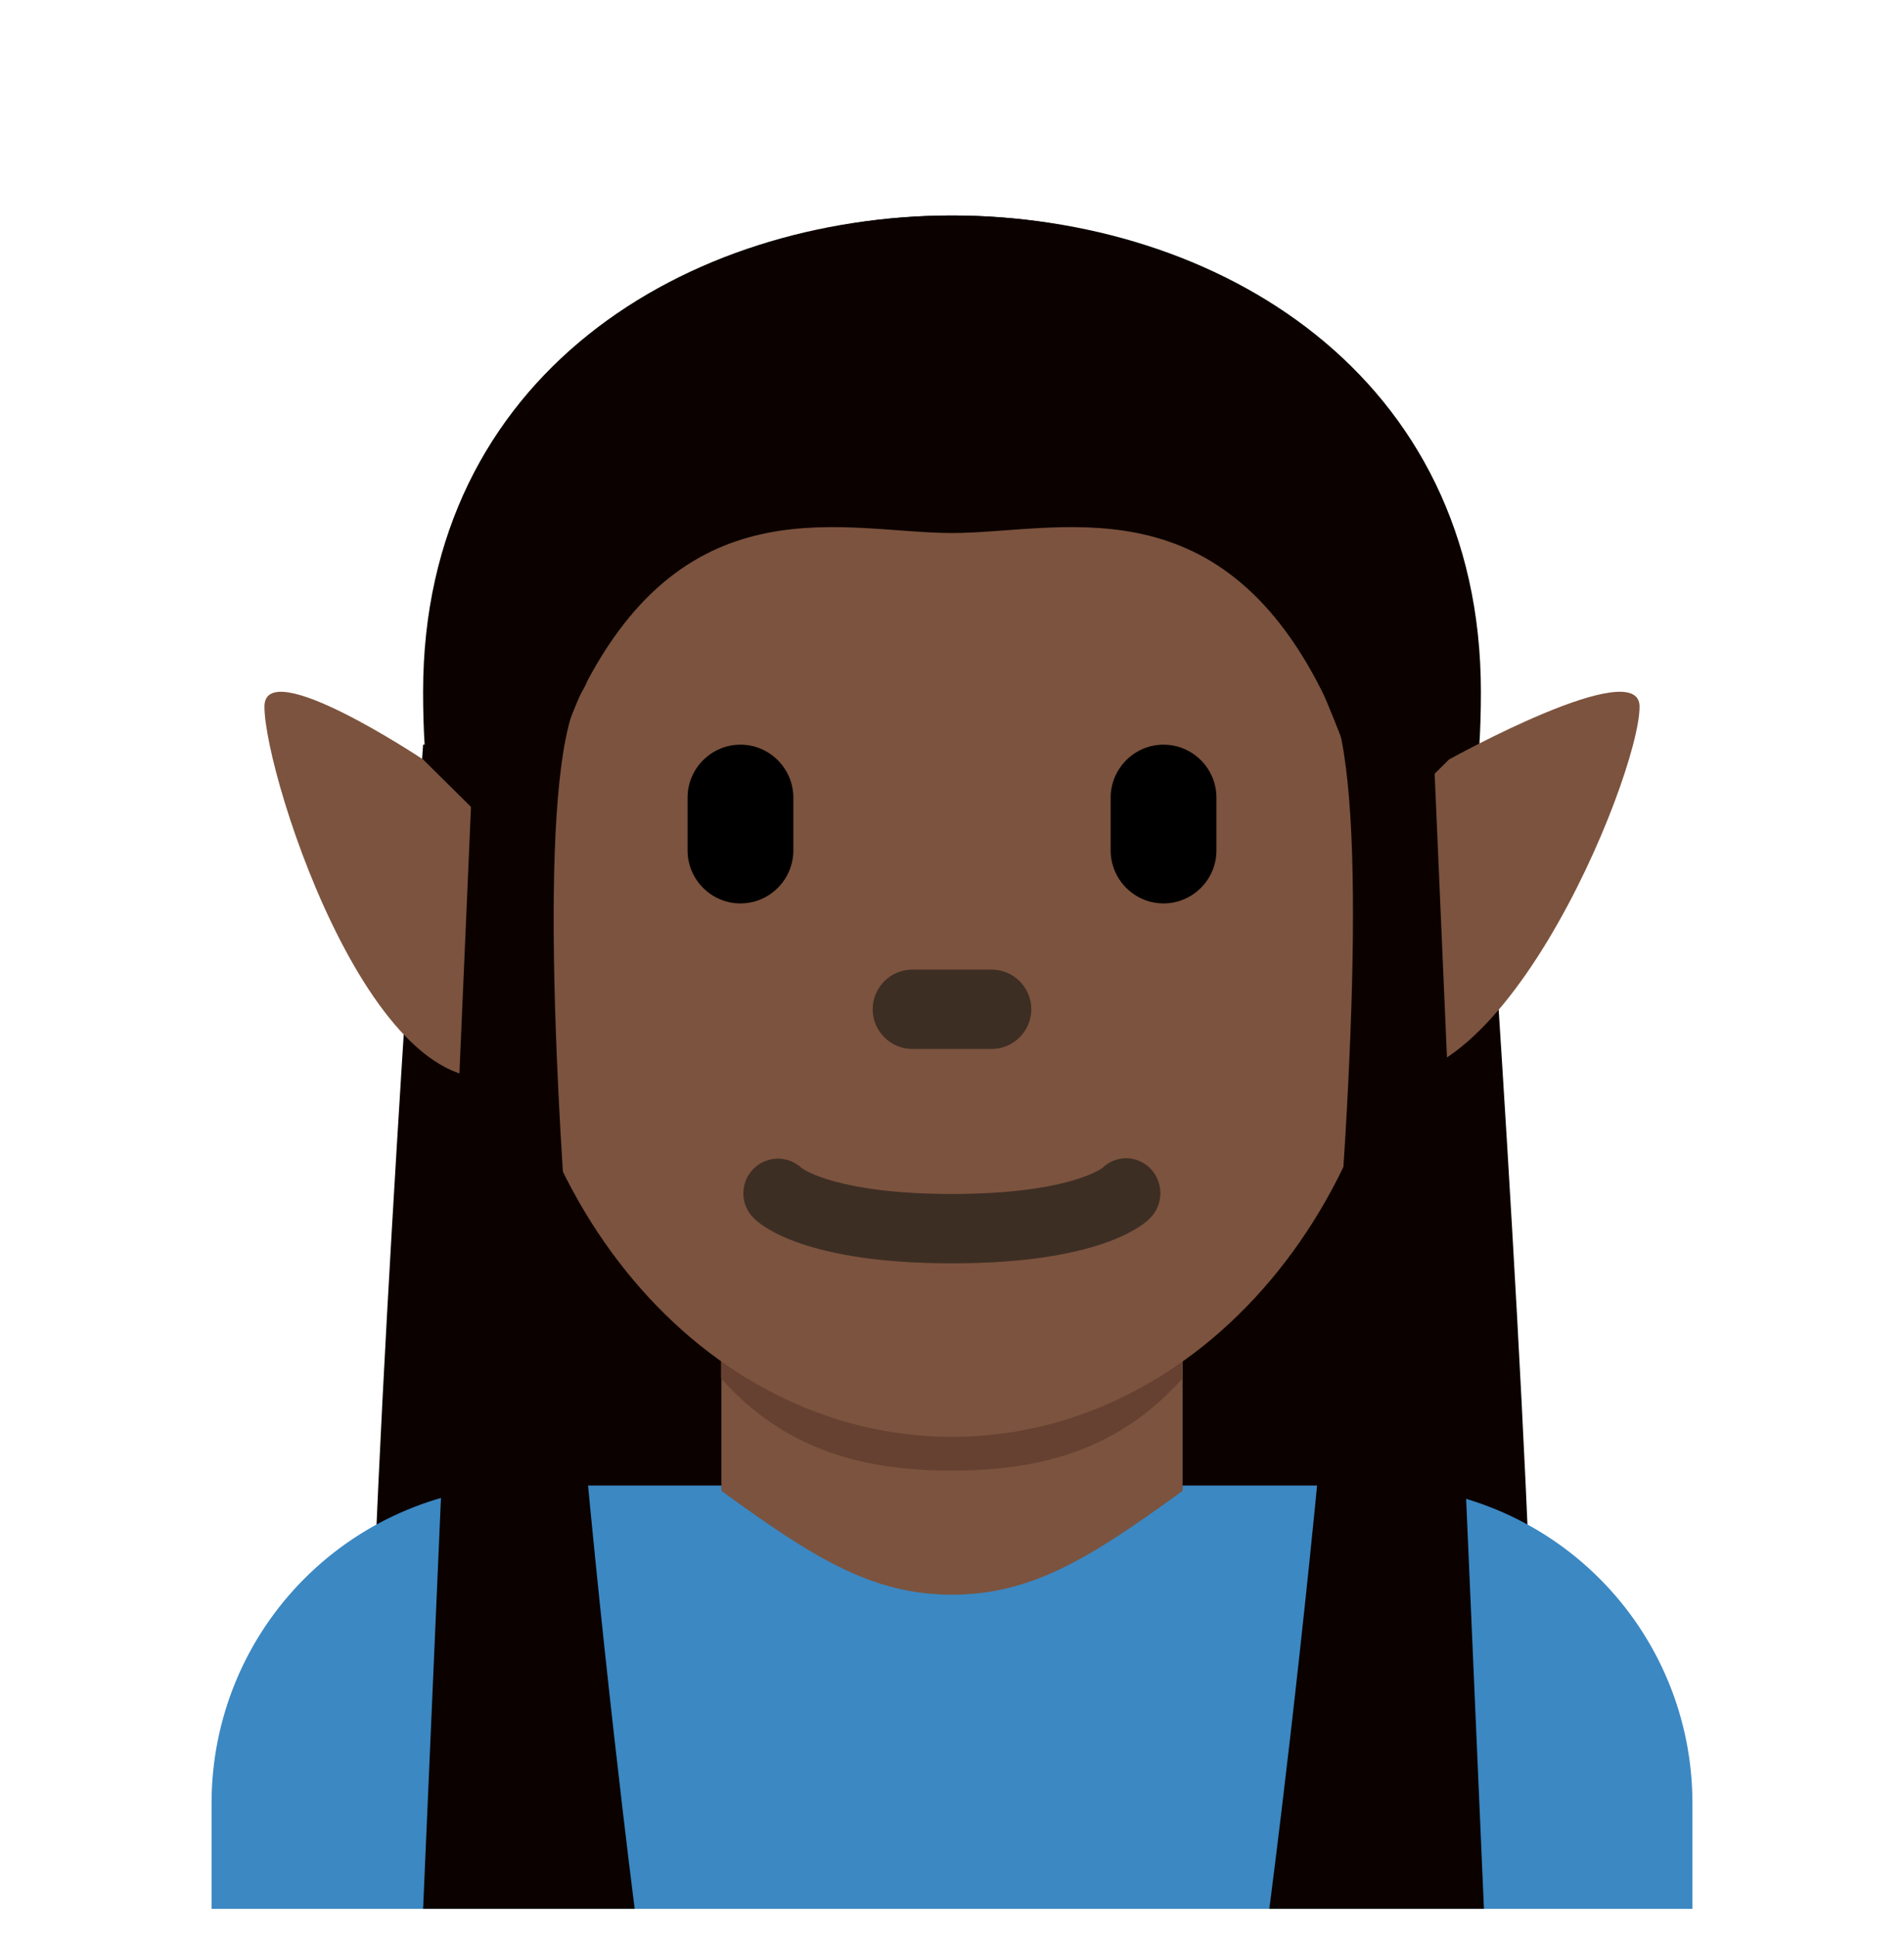 <svg width="60" height="61" viewBox="0 0 60 61" fill="none" xmlns="http://www.w3.org/2000/svg">
<g clip-path="url(#clip0_16_7468)">
<path d="M13.333 23.455C13.333 23.455 11.667 46.788 11.667 55.121H30V21.788L13.333 23.455ZM46.667 23.455C46.667 23.455 48.333 46.788 48.333 55.121H30V21.788L46.667 23.455Z" fill="#0B0200"/>
<path d="M30 20.121V6.788C21.667 6.788 13.333 11.788 13.333 21.788C13.333 31.788 17.588 23.278 18.333 21.788C21.667 15.121 26.667 20.121 30 20.121ZM30 20.121V6.788C38.333 6.788 46.667 11.788 46.667 21.788C46.667 31.788 42.412 23.278 41.667 21.788C38.333 15.121 33.333 20.121 30 20.121Z" fill="#0B0200"/>
<path d="M53.333 60.121V56.788C53.333 54.136 52.28 51.592 50.404 49.717C48.529 47.842 45.986 46.788 43.333 46.788H16.667C14.014 46.788 11.471 47.842 9.596 49.717C7.72 51.592 6.667 54.136 6.667 56.788V60.121H53.333Z" fill="#3B88C3"/>
<path d="M22.733 46.956C25.64 49.068 27.48 50.226 30 50.226C32.518 50.226 34.36 49.066 37.267 46.956V40.605H22.733V46.956Z" fill="#7C533E"/>
<path d="M22.72 43.409C24.747 45.699 27.26 46.319 29.993 46.319C32.725 46.319 35.238 45.699 37.267 43.409V37.591H22.72V43.409Z" fill="#664131"/>
<path d="M15.797 28.388C15.797 19.073 22.157 11.52 30 11.52C37.843 11.52 44.203 19.071 44.203 28.388C44.203 37.703 37.843 45.255 30 45.255C22.157 45.255 15.797 37.703 15.797 28.388Z" fill="#7C533E"/>
<path d="M30 39.791C25.41 39.791 24 38.614 23.765 38.378C23.661 38.279 23.577 38.161 23.519 38.03C23.46 37.899 23.429 37.758 23.425 37.614C23.417 37.325 23.525 37.044 23.724 36.834C23.924 36.623 24.198 36.501 24.488 36.493C24.777 36.486 25.058 36.593 25.268 36.793C25.355 36.856 26.47 37.605 30 37.605C33.667 37.605 34.727 36.796 34.737 36.788C34.837 36.688 34.957 36.61 35.088 36.557C35.22 36.504 35.36 36.478 35.502 36.48C35.644 36.482 35.783 36.512 35.913 36.569C36.043 36.625 36.16 36.707 36.258 36.809C36.46 37.022 36.571 37.305 36.567 37.598C36.562 37.891 36.443 38.17 36.235 38.376C36 38.614 34.59 39.791 30 39.791Z" fill="#3D2E24"/>
<path d="M23.333 28.454C22.417 28.454 21.667 27.704 21.667 26.787V25.121C21.667 24.204 22.417 23.454 23.333 23.454C24.25 23.454 25 24.204 25 25.121V26.787C25 27.704 24.25 28.454 23.333 28.454ZM36.667 28.454C35.75 28.454 35 27.704 35 26.787V25.121C35 24.204 35.75 23.454 36.667 23.454C37.583 23.454 38.333 24.204 38.333 25.121V26.787C38.333 27.704 37.583 28.454 36.667 28.454Z" fill="black"/>
<path d="M31.25 33.038H28.75C28.062 33.038 27.5 32.476 27.5 31.788C27.5 31.1 28.062 30.538 28.75 30.538H31.25C31.938 30.538 32.5 31.1 32.5 31.788C32.5 32.476 31.938 33.038 31.25 33.038Z" fill="#3D2E24"/>
<path d="M13.333 23.921L16.447 27.003C16.447 27.003 18.433 32.671 16.447 33.665C12.007 35.883 8.333 24.475 8.333 22.255C8.333 20.588 13.333 23.921 13.333 23.921ZM45.662 23.921L42.548 27.003C42.548 27.003 40.562 32.671 42.548 33.665C46.99 35.883 51.667 24.475 51.667 22.255C51.667 20.588 45.662 23.921 45.662 23.921Z" fill="#7C533E"/>
<path d="M30 6.788C21.667 6.788 15 11.788 15 21.788C15 31.788 17.588 23.278 18.333 21.788C21.667 15.121 26.667 16.788 30 16.788C33.333 16.788 38.333 15.121 41.667 21.788C42.412 23.278 45 31.788 45 21.788C45 11.788 38.333 6.788 30 6.788Z" fill="#0B0200"/>
<path d="M15 21.787L13.333 60.121H20C20 60.121 15.622 25.981 18.333 21.787C19.497 19.987 15 21.787 15 21.787ZM45.097 21.787L46.763 60.121H40C40 60.121 44.475 25.981 41.763 21.787C40.6 19.987 45.097 21.787 45.097 21.787Z" fill="#0B0200"/>
</g>
<defs>
<clipPath id="clip0_16_7468">
<rect width="60" height="60" fill="white" transform="translate(0 0.121)"/>
</clipPath>
</defs>
</svg>
